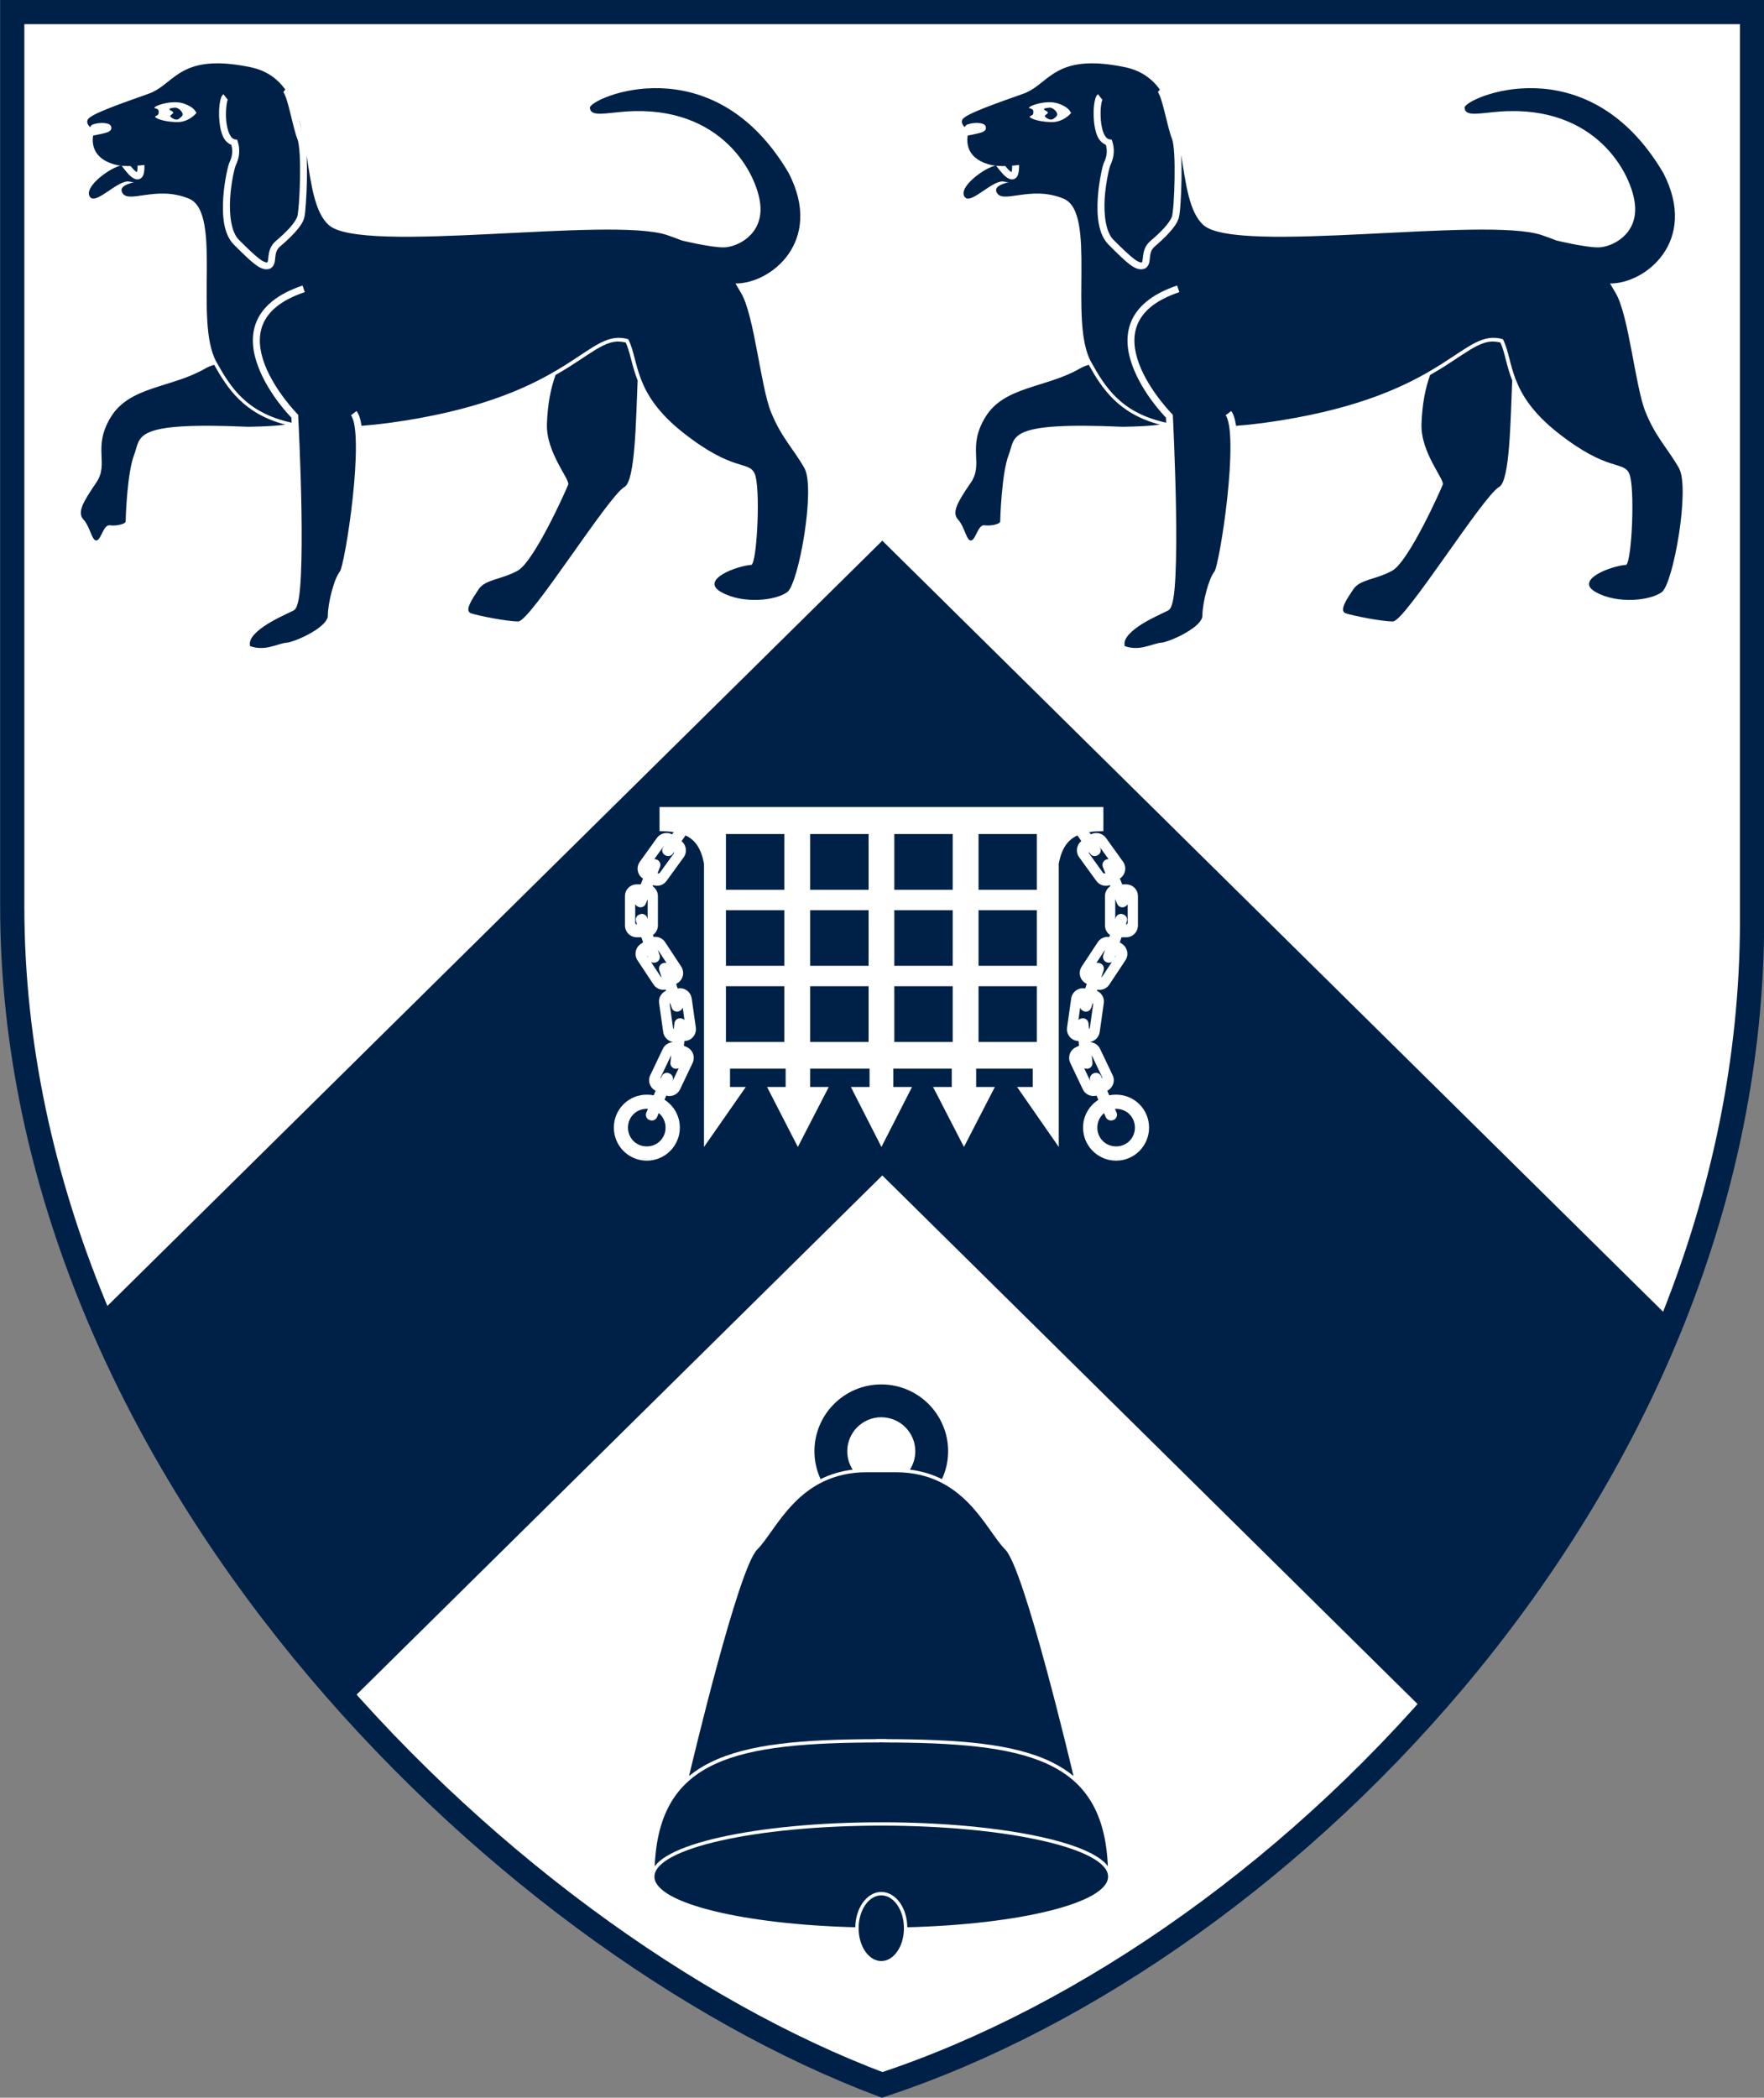 <svg xmlns="http://www.w3.org/2000/svg" xmlns:xlink="http://www.w3.org/1999/xlink" width="510.428" height="606.924" viewBox="132.396 -0.5 510.428 606.925"><rect x="132.396" y="-0.5" width="510.428" height="606.925" fill="#808080" stroke="none"/><defs><radialGradient gradientUnits="userSpaceOnUse" r="48.401" cy="523.54" cx="394.202" id="i"><stop offset="0" stop-color="#262262"/><stop offset="1" stop-color="#2E3192"/></radialGradient><radialGradient gradientUnits="userSpaceOnUse" r="47.569" cy="542.96" cx="394.202" id="j"><stop offset="0" stop-color="#262262"/><stop offset="1" stop-color="#2E3192"/></radialGradient><radialGradient gradientUnits="userSpaceOnUse" r="19.338" cy="419.884" cx="394.203" id="h" fx="394.203" fy="419.884" spreadMethod="pad"><stop offset="0" stop-color="#262262"/><stop offset="1" stop-color="#2E3192"/></radialGradient><clipPath id="g"><use height="659" width="524" overflow="visible" xlink:href="#a" transform="translate(-89.5 1.6)" fill="#f0f"/></clipPath></defs><linearGradient id="b" gradientUnits="userSpaceOnUse" x1="170.185" y1="515.304" x2="225.079" y2="536.376" gradientTransform="translate(-56.6 1.1)"><stop offset="0" stop-color="#8B5E3C"/><stop offset=".497" stop-color="#FDC060"/></linearGradient><linearGradient id="c" gradientUnits="userSpaceOnUse" x1="563.326" y1="536.376" x2="618.22" y2="515.304" gradientTransform="translate(-56.6 1.1)"><stop offset=".503" stop-color="#FDC060"/><stop offset="1" stop-color="#8B5E3C"/></linearGradient><linearGradient id="d" gradientUnits="userSpaceOnUse" x1="133.897" y1="461.128" x2="239.489" y2="461.128" gradientTransform="translate(-56.6 1.1)"><stop offset="0" stop-color="#BCBEC0"/><stop offset=".333" stop-color="#E6E7E8"/></linearGradient><linearGradient id="e" gradientUnits="userSpaceOnUse" x1="548.917" y1="461.128" x2="654.508" y2="461.128" gradientTransform="translate(-56.6 1.1)"><stop offset=".632" stop-color="#E6E7E8"/><stop offset=".687" stop-color="#DBDCDD"/><stop offset=".793" stop-color="#CACBCD"/><stop offset=".898" stop-color="#BFC1C3"/><stop offset="1" stop-color="#BCBEC0"/></linearGradient><g transform="translate(-6.8 -.5)"><defs><path id="a" d="M393.76 3.5H142.74v258.714c0 161.08 140 299 251.713 341 118.286-39 251.714-175.92 251.714-337V3.5H393.76z"/></defs><use xlink:href="#a" overflow="visible" stroke-miterlimit="10" width="524" height="659" fill="#fff" stroke="#002147" stroke-width="7"/><use xlink:href="#a" overflow="visible" width="524" height="659" fill="none"/><clipPath id="f"><use xlink:href="#a" overflow="visible" width="524" height="659"/></clipPath><g clip-path="url(#f)" fill="#002147"><path d="M441.047 45.326c-.24-.015-.466 0-.72.03-1.72.205-4.034.497-6.405.907.038.307.103.618.125.938.06.874.04 1.74-.094 2.532-.067.396-.16.796-.344 1.156-.185.36-.48.723-.97.906-.467.176-.942.105-1.312-.03-.37-.136-.7-.33-1-.563-.6-.465-1.15-1.073-1.656-1.687-.5-.606-.987-1.218-1.313-1.687-.763.254-1.486.514-2.094.812-3.766 1.85-8.762 6.247-6.844 8.438 1.842 2.105 8.062-5.217 11.28-4.532 3.22.685 15.204 1.107 16.095-.468.835-1.477-1.168-6.522-4.75-6.75zm-9.094 1.312c-.853.173-1.692.356-2.5.563.183.27.41.58.78 1.032.455.55.953 1.07 1.345 1.375.127.1.194.14.28.187.04-.105.094-.185.126-.375.09-.533.116-1.324.063-2.094-.016-.23-.066-.464-.094-.688zM570.765 98.826c-1.377.066-2.69.502-4.187 1.25-2.55 1.273-5.512 3.447-9.53 6-1.22.773-2.6 1.58-4.033 2.406-1.377 3.79-2.304 8.442-2.5 14.187-.28 8.223 6.704 16.024 6.157 17.53-.548 1.507-9.863 22.336-14.657 24.938-4.794 2.603-9.3 2.47-11.218 5.344-1.917 2.877-4.242 6.283-2.188 6.97 2.054.684 10.19 2.342 13.655 2.342 3.466 0 26.062-36.304 30.72-38.906 3.11-1.738 3.27-18.93 3.78-30.812-1.723-4.4-2.1-8.125-3.406-10.97-.905-.215-1.768-.32-2.595-.28zM454.234 105.544c-.912.27-1.777.622-2.594 1.094-9.725 5.616-21.802 5.066-27.28 13.97-5.48 8.9-.417 13.414-4.25 19.03-3.837 5.615-5.605 8.634-3.688 10.688 1.918 2.054 2.473 6.442 3.843 6.03 1.37-.41 1.927-4.648 3.844-4.374 1.917.274 4.5-.41 4.5-1.094 0-.685.417-14.11 2.468-19.312 2.05-5.2-1.104-9.6 33-8.094 4.883-.073 8.318-.295 10.75-.625-12.025-3.155-16.762-10.477-20.594-17.313z"/><path d="M455.015 18.326c-11.606.048-13.455 6.556-19.687 8.78-7.67 2.74-16.834 5.857-17.656 7.5-.418.838.07 1.532.625 2.188l.156-.218c.377-.565.718-.57 1.094-.688.375-.118.796-.2 1.25-.25.908-.1 1.93-.118 2.843.22.157.057.325.134.532.343.207.21.388.73.28 1.094-.106.365-.302.49-.437.594-.134.105-.256.193-.375.25-.475.23-1.016.35-1.625.5-1.217.3-2.562.53-2.562.53l-.25.033c-.288 1.84-.443 6.352 5.844 8.282 6.917 2.124 17.687-2.666 17.687 1.03 0 3.7-16.726 3.067-15.22 6.97 1.508 3.903 9.716-2.04 19.44 2 9.724 4.04 1.393 35.47 7.968 47.25 4.02 7.206 8.58 14.696 21.718 17.562-.01-.212-.06-1.44-.062-1.468-.458-.468-6.618-6.81-9.625-14.782-1.56-4.135-2.21-8.7-.47-12.937 1.74-4.238 5.834-7.976 13.314-10.5l.656 1.906c-7.13 2.407-10.646 5.74-12.125 9.344-1.48 3.603-.954 7.646.5 11.5 2.907 7.708 9.47 14.375 9.47 14.375l.25.28.03.376s.678 13.404.906 27.03c.114 6.815.103 13.686-.156 19-.13 2.66-.307 4.917-.594 6.626-.143.855-.315 1.567-.53 2.157-.218.59-.42 1.13-1.095 1.47-1.894.946-5.562 2.54-8.47 4.53-1.453.996-2.69 2.092-3.406 3.157-.604.9-.762 1.7-.594 2.562 1.846.702 3.76.676 5.594.28 1.987-.428 3.702-1.19 5.188-1.28.275-.017 1.353-.298 2.593-.782 1.24-.483 2.705-1.146 4.094-1.937 1.388-.79 2.707-1.7 3.624-2.593.918-.894 1.37-1.767 1.375-2.344.024-2.146.498-4.795 1.155-7.22.658-2.422 1.438-4.557 2.438-5.842-.086.11.07-.112.187-.468.118-.356.257-.887.407-1.5.3-1.227.644-2.897 1-4.875.71-3.956 1.463-9.104 2.03-14.375.57-5.27.944-10.675.907-15.063-.018-2.194-.13-4.124-.375-5.657-.246-1.533-.642-2.655-1-3.125l1.593-1.22c.748.98 1.105 2.345 1.375 4.033.013.08.02.17.03.25 5.046-.38 10.734-1.118 17.22-2.312 44.65-8.218 48.494-26.037 60-22.75 3.22 6.3 1.288 15.558 15.875 27.063 14.587 11.506 18.974 8.01 20.687 11.844 1.71 3.835.77 25.142-.875 26.375-4.247.273-15.145 4.313-8.843 7.874 6.3 3.56 15.87 2.465 19.156 0 3.287-2.464 8.225-30.122 4.937-35.875-3.286-5.753-6.644-8.792-9.656-16.188-3.015-7.396-4.852-28.2-8.688-34.5-.564-.928-1.088-1.844-1.594-2.72 10.05.13 25.693-12.06 15.437-31.936-22.05-37.528-57.67-21.647-57.53-18.907.136 2.738 4.475 1.52 10.405 1.093 27.803-1.917 38.085 18.235 38.907 27 .822 8.766-6.852 12.313-10.688 12.313-3.835 0-12.063-2-12.063-2-1.293-.51-2.698-1.044-4.25-1.563-16.367-5.48-88.19 5.685-97.844-2.875-4.153-3.68-5.097-11.856-6.47-20.312.11 2.11.136 4.574.095 7-.043 2.517-.14 4.992-.28 7-.142 2.008-.28 3.424-.533 4.28-.426 1.45-1.487 2.832-2.75 4.22-1.262 1.387-2.737 2.758-4.125 3.937-1.117.95-1.307 1.99-1.437 3.125-.065.568-.088 1.122-.25 1.72-.162.596-.585 1.32-1.313 1.624-.652.272-1.43.235-2.125 0-.695-.235-1.38-.635-2.156-1.22-1.55-1.166-3.45-3.04-6.126-5.718-3.1-3.1-3.44-8.634-3.125-13.562.157-2.464.52-4.812.874-6.625.177-.907.34-1.673.5-2.28.16-.61.27-.995.438-1.345.61-1.284 1.112-2.916.53-5.063-1.062-.474-1.91-1.313-2.405-2.407-.622-1.37-.928-3.023-1.063-4.656-.134-1.633-.104-3.246.063-4.563.083-.658.195-1.226.343-1.718.15-.492.254-.903.782-1.313l1.218 1.563c.028-.022.047-.02.063-.032-.03.06-.075.18-.125.344-.1.33-.208.828-.28 1.406-.148 1.158-.186 2.673-.064 4.157s.405 2.934.875 3.97c.47 1.035 1.02 1.552 1.687 1.656l.593.093.188.593c.915 2.898.137 5.272-.594 6.813-.005.01-.166.442-.312 1s-.3 1.318-.47 2.187c-.34 1.74-.692 3.988-.843 6.344-.302 4.712.29 9.79 2.53 12.03 2.665 2.666 4.577 4.477 5.938 5.5.68.513 1.224.814 1.594.94.37.123.518.132.687.06.093-.038.078-.026.155-.31.078-.286.116-.81.188-1.44.144-1.26.503-3.027 2.125-4.405 1.35-1.15 2.8-2.466 3.97-3.75 1.167-1.284 2.053-2.56 2.31-3.438.09-.306.3-1.91.44-3.875.136-1.965.237-4.393.28-6.876.042-2.482.022-5.007-.094-7.093-.115-2.085-.37-3.81-.594-4.374-.754-1.888-1.482-5.073-2.218-8-.37-1.464-.735-2.845-1.094-3.907-.36-1.062-.857-1.85-.813-1.813l.563-.688c-2.3-3.165-5.48-5.516-10.063-6.47-3.89-.808-7.07-1.135-9.75-1.124zm-12.468 11.25c1.084-.028 2.173.103 3.125.468 3.807 1.46 3.074 2.925 3.53 2.47.022-.022.054-.027.063-.032-.188.356-2.417 3.003-6.093 2.844-4.2-.182-5.85-1.195-6.032-1.47-.184-.273 1.032-.452 1.032-1 0-.546.337-1.234-1.032-1.53-1.027-.222 2.154-1.666 5.407-1.75z"/><path d="M441.307 31.654c0 .252 1.027.525 1.096.914.068.388-1.004.708-.867 1.072.137.365 1.574 1.393 2.465.753.892-.64 1.325-1.05 1.005-1.757-.318-.708-1.393-1.644-2.305-1.484-.914.16-1.393.114-1.393.502z"/></g><g clip-path="url(#f)" fill="#002147"><path d="M187.984 45.326c-.24-.015-.466 0-.72.03-1.725.206-4.058.495-6.436.907.038.307.103.618.125.938.06.874.07 1.74-.063 2.532-.066.396-.16.796-.343 1.156-.185.36-.51.723-1 .906-.468.176-.943.105-1.313-.03-.37-.136-.668-.33-.97-.563-.6-.465-1.15-1.073-1.655-1.687-.506-.613-.986-1.247-1.313-1.72-.777.26-1.507.542-2.125.845-3.766 1.85-8.762 6.247-6.844 8.438 1.842 2.105 8.093-5.217 11.312-4.532 3.22.685 15.203 1.107 16.094-.468.836-1.477-1.167-6.522-4.75-6.75zm-9.094 1.312c-.863.175-1.713.353-2.53.563.182.27.41.58.78 1.032.454.55.952 1.07 1.344 1.375.13.1.224.14.313.187.038-.105.093-.185.125-.375.09-.533.084-1.324.03-2.094-.015-.23-.038-.465-.062-.688zM317.703 98.826c-1.37.067-2.697.505-4.188 1.25-2.55 1.273-5.512 3.447-9.53 6-1.218.773-2.598 1.58-4.032 2.406-1.378 3.79-2.305 8.44-2.5 14.187-.28 8.223 6.703 16.024 6.156 17.53-.55 1.507-9.863 22.336-14.657 24.938-4.794 2.603-9.332 2.47-11.25 5.344-1.917 2.877-4.242 6.283-2.188 6.97 2.055.684 10.19 2.342 13.657 2.342 3.466 0 26.06-36.304 30.718-38.906 3.112-1.738 3.303-18.93 3.813-30.812-1.73-4.4-2.132-8.125-3.438-10.97-.898-.21-1.74-.32-2.562-.28zM201.172 105.544c-.916.27-1.806.62-2.625 1.094-9.725 5.616-21.77 5.066-27.25 13.97-5.48 8.9-.416 13.414-4.25 19.03-3.836 5.615-5.605 8.634-3.688 10.688 1.917 2.054 2.473 6.442 3.843 6.03 1.37-.41 1.895-4.648 3.812-4.374 1.918.274 4.532-.41 4.532-1.094 0-.685.417-14.11 2.468-19.312 2.05-5.2-1.104-9.6 33-8.094 4.884-.073 8.32-.295 10.75-.625-12.025-3.155-16.76-10.477-20.593-17.313z"/><path d="M201.922 18.326c-11.607.048-13.456 6.556-19.688 8.78-7.67 2.74-16.834 5.857-17.656 7.5-.417.838.094 1.532.656 2.188l.156-.218c.378-.565.72-.57 1.094-.688.376-.118.796-.2 1.25-.25.9-.098 1.906-.107 2.813.22.01.003.02-.005.03 0 .153.055.334.142.532.343.206.21.387.73.28 1.094-.106.365-.302.49-.437.594-.135.105-.256.193-.375.25-.475.23-1.016.35-1.625.5-1.217.3-2.563.53-2.563.53l-.25.033c-.287 1.84-.442 6.352 5.844 8.282 6.917 2.124 17.656-2.666 17.656 1.03 0 3.7-16.694 3.067-15.187 6.97 1.507 3.903 9.714-2.04 19.437 2 9.725 4.04 1.363 35.47 7.938 47.25 4.023 7.21 8.597 14.7 21.75 17.562-.01-.212-.06-1.44-.063-1.468-.458-.468-6.618-6.81-9.625-14.782-1.56-4.135-2.24-8.7-.5-12.937 1.74-4.238 5.864-7.976 13.344-10.5l.656 1.906c-7.13 2.407-10.646 5.74-12.125 9.344-1.48 3.603-.953 7.646.5 11.5 2.908 7.708 9.438 14.375 9.438 14.375l.28.28v.376s.71 13.404.94 27.03c.113 6.815.1 13.686-.158 19-.13 2.66-.307 4.917-.593 6.626-.144.855-.315 1.567-.532 2.157-.216.59-.417 1.13-1.093 1.47-1.893.946-5.562 2.54-8.47 4.53-1.453.996-2.72 2.092-3.437 3.157-.603.898-.76 1.7-.593 2.562 1.847.704 3.79.677 5.625.28 1.987-.428 3.67-1.19 5.156-1.28.275-.017 1.384-.298 2.625-.782 1.24-.483 2.704-1.146 4.094-1.937 1.39-.79 2.707-1.7 3.625-2.593.917-.894 1.37-1.767 1.375-2.344.025-2.146.5-4.795 1.156-7.22.657-2.422 1.438-4.557 2.437-5.842-.085.11.07-.112.188-.468.117-.356.256-.887.406-1.5.3-1.227.645-2.897 1-4.875.71-3.956 1.463-9.104 2.03-14.375.57-5.27.944-10.675.908-15.063-.02-2.194-.13-4.124-.375-5.657-.245-1.533-.673-2.655-1.032-3.125l1.594-1.22c.748.98 1.136 2.345 1.405 4.033.013.08.02.17.032.25 5.044-.38 10.733-1.118 17.218-2.312 44.65-8.218 48.463-26.037 59.97-22.75 3.218 6.3 1.318 15.558 15.905 27.063 14.587 11.506 18.975 8.01 20.688 11.844 1.71 3.835.738 25.142-.906 26.375-4.247.273-15.115 4.313-8.813 7.874 6.298 3.56 15.87 2.465 19.155 0 3.287-2.464 8.226-30.122 4.938-35.875-3.286-5.753-6.644-8.792-9.656-16.188-3.014-7.396-4.852-28.2-8.688-34.5-.565-.928-1.09-1.844-1.595-2.72 10.05.13 25.663-12.06 15.407-31.936-22.05-37.528-57.67-21.647-57.532-18.907.137 2.738 4.508 1.52 10.438 1.093 27.803-1.917 38.053 18.235 38.875 27 .822 8.766-6.852 12.313-10.688 12.313-3.834 0-12.03-2-12.03-2-1.294-.51-2.7-1.044-4.25-1.563-16.368-5.48-88.22 5.685-97.876-2.875-4.117-3.65-5.092-11.716-6.438-20.094.1 2.065.134 4.435.093 6.782-.043 2.517-.17 4.992-.312 7-.14 2.008-.248 3.424-.5 4.28-.426 1.45-1.487 2.832-2.75 4.22-1.263 1.387-2.77 2.758-4.156 3.937-1.118.95-1.308 1.99-1.438 3.125-.066.568-.09 1.122-.25 1.72-.163.596-.586 1.32-1.313 1.624-.652.272-1.398.235-2.094 0s-1.38-.635-2.156-1.22c-1.55-1.166-3.48-3.04-6.157-5.718-3.1-3.1-3.408-8.634-3.093-13.562.157-2.464.52-4.812.875-6.625.177-.907.34-1.673.5-2.28.16-.61.27-.995.437-1.345.608-1.284 1.11-2.916.53-5.063-1.07-.47-1.907-1.308-2.406-2.407-.62-1.37-.928-3.023-1.062-4.656-.135-1.633-.104-3.246.062-4.563.083-.658.195-1.226.344-1.718.15-.492.254-.903.78-1.313l1.22 1.563c.034-.026.047-.02.062-.032-.038.06-.106.18-.156.344-.1.33-.177.828-.25 1.406-.146 1.158-.216 2.673-.094 4.157.123 1.484.437 2.934.907 3.97.47 1.035.99 1.552 1.656 1.656l.625.093.187.593c.916 2.898.138 5.272-.593 6.813-.005.01-.167.442-.313 1-.147.558-.33 1.318-.5 2.187-.34 1.74-.663 3.988-.813 6.344-.3 4.712.29 9.79 2.53 12.03 2.666 2.666 4.578 4.477 5.938 5.5.68.513 1.224.814 1.594.94.37.123.517.132.687.06.094-.038.078-.026.156-.31.077-.286.115-.81.187-1.44.144-1.26.504-3.027 2.125-4.405 1.352-1.15 2.8-2.466 3.97-3.75 1.168-1.284 2.023-2.56 2.28-3.438.09-.306.3-1.91.438-3.875s.27-4.393.312-6.876c.043-2.482.022-5.007-.093-7.093-.116-2.085-.4-3.81-.625-4.374-.755-1.888-1.45-5.073-2.188-8-.37-1.464-.735-2.845-1.094-3.907-.36-1.062-.857-1.85-.813-1.813l.563-.688c-2.297-3.165-5.48-5.516-10.063-6.47-3.89-.808-7.103-1.135-9.78-1.124zm-12.438 11.25c1.084-.028 2.174.103 3.125.468 3.806 1.46 3.073 2.925 3.53 2.47-.257.43-2.422 2.968-6.03 2.812-4.2-.182-5.85-1.195-6.032-1.47-.184-.273 1-.452 1-1 0-.546.37-1.234-1-1.53-1.028-.222 2.154-1.666 5.406-1.75zm36.125 4.5c.327 1.31.633 2.57.937 3.625-.282-1.227-.58-2.45-.938-3.624z"/><path d="M188.235 31.654c0 .252 1.027.525 1.096.914.07.388-1.003.708-.866 1.072.137.365 1.574 1.393 2.465.753.89-.64 1.323-1.05 1.003-1.757-.318-.708-1.393-1.644-2.305-1.484-.915.16-1.393.114-1.393.502z"/></g><path clip-path="url(#g)" d="M305 158.03L-88.094 546.19-3.53 646.343 305 341.687l308.53 304.657 84.564-100.157L305 158.03zm-64.47 77.064h128.44v6.97c-1.48.018-2.848.092-4.095.28l.47.656c1.484-.782 3.364-.37 4.374 1.03l4.936 6.876c1.107 1.534.752 3.674-.78 4.78l-.126.095.656 1.69h1.156c1.892 0 3.407 1.515 3.407 3.405v8.47c0 1.888-1.516 3.436-3.408 3.436h-1.343l-.5 1.47.655.437c1.578 1.042 2.01 3.172.97 4.75l-4.658 7.032c-.78 1.182-2.186 1.71-3.5 1.467l-.093.313c1.346.613 2.217 2.024 2 3.562l-1.188 8.375c-.206 1.46-1.324 2.574-2.687 2.875v.063c1.16.11 2.243.78 2.78 1.906l3.656 7.657c.802 1.68.088 3.66-1.562 4.5l.562 1.313c.642-.135 1.318-.188 2-.188 5.293 0 9.532 4.255 9.532 9.532 0 5.275-4.238 9.562-9.532 9.562-5.293 0-9.562-4.287-9.562-9.562 0-3.396 1.768-6.336 4.437-8.032l-.53-1.218c-1.564.42-3.246-.298-3.97-1.813l-3.624-7.624c-.813-1.706-.113-3.75 1.594-4.562l.938-.438-.157-1.344-.436-.062c-1.873-.263-3.14-2.003-2.875-3.875l1.186-8.375c.263-1.872 1.97-3.2 3.844-2.938l.22.032.436-1.313-.5-.31c-1.577-1.043-1.978-3.174-.937-4.75l4.655-7.064c.75-1.137 2.053-1.64 3.313-1.47l.187-.56c-.864-.626-1.438-1.633-1.438-2.782v-8.47c0-1.196.608-2.26 1.532-2.874l-.126-.313c-1.392.497-2.994.046-3.906-1.218l-4.97-6.845c-1.074-1.49-.797-3.558.626-4.688l-1.125-1.625c-2.72 1.236-4.56 3.62-5.408 8.188v81.937L344 316.094h4.53v-5.313c-5.653-.01-10.72.01-16.374 0v5.314h5.406l-8.937 17.344-8.938-17.344h5.407v-5.313h-16.906v5.314h5.406l-8.844 17.344-8.844-17.344h5.406v-5.313h-17.187v5.314h5.375l-8.938 17.344-8.906-17.344h5.375v-5.313c-5.654.01-10.438-.01-16.092 0v5.314h4.562l-12.094 17.344V251.5c-.846-4.55-2.65-6.948-5.344-8.188l-1.156 1.657c1.397 1.133 1.692 3.175.625 4.655l-4.968 6.844c-.912 1.263-2.515 1.714-3.906 1.217l-.125.313c.925.613 1.532 1.678 1.532 2.875v8.47c0 1.148-.573 2.155-1.437 2.78l.188.563c1.26-.17 2.56.33 3.312 1.468l4.656 7.063c1.043 1.576.642 3.707-.936 4.75l-.5.31.437 1.314.22-.03c1.873-.266 3.58 1.064 3.844 2.936l1.187 8.375c.265 1.872-1.002 3.612-2.874 3.875l-.437.063-.157 1.343.937.438c1.706.813 2.408 2.856 1.594 4.562l-3.625 7.625c-.727 1.525-2.43 2.25-4 1.814l-.5 1.187c2.675 1.696 4.436 4.663 4.436 8.064 0 5.275-4.268 9.562-9.562 9.562s-9.53-4.287-9.53-9.562c0-5.277 4.237-9.53 9.53-9.53.682-.002 1.358.05 2 .186l.562-1.313c-1.65-.84-2.365-2.82-1.562-4.5l3.656-7.656c.537-1.126 1.62-1.795 2.78-1.905v-.063c-1.362-.3-2.48-1.415-2.686-2.875l-1.188-8.375c-.216-1.538.653-2.95 2-3.562l-.093-.344c-1.315.253-2.718-.25-3.5-1.437l-4.657-7.033c-1.042-1.578-.608-3.708.97-4.75l.655-.437-.5-1.47h-1.342c-1.89 0-3.407-1.547-3.407-3.436v-8.47c0-1.89 1.517-3.405 3.408-3.405h1.156l.656-1.69-.156-.092c-1.533-1.107-1.858-3.248-.75-4.782l4.937-6.875c1.01-1.4 2.89-1.812 4.376-1.03l.47-.656c-1.248-.187-2.613-.263-4.095-.28v-6.97zm19.22 7.812v16.125h16.906v-16.124H259.75zm24.375 0v16.125h16.906v-16.124h-16.905zm24.344 0v16.125h16.905v-16.124H308.47zm24.374 0v16.125h16.875v-16.124h-16.876zm-90.97 3.375c-.065.046-.13.11-.186.19l-2.657 3.686c.202-.002.397.048.595.125l.125.032c.835.322 1.26 1.258.938 2.094l-.72 1.844c.27.122.5.072.688-.188l3.97-5.468c.124-.175.138-.34.093-.5l-.345.5c-.512.735-1.515.917-2.25.406l-.125-.063c-.735-.51-.917-1.515-.406-2.25l.28-.406zm125.907.19l.126.218c.512.735.328 1.74-.406 2.25l-.125.062c-.735.51-1.738.33-2.25-.406l-.344-.5c-.045.16-.03.325.095.5l3.937 5.47c.19.258.442.308.72.186l-.72-1.844c-.323-.836.103-1.772.938-2.094l.125-.03c.2-.078.393-.128.594-.126l-2.69-3.687zm-130.686 15.28l-.53 1.313c-.326.836-1.26 1.26-2.095.937l-.126-.063c-.378-.146-.665-.42-.844-.75v5.282c0 .342.183.578.53.624l-.28-.906c-.282-.85.18-1.75 1.03-2.032l.157-.062c.85-.282 1.75.18 2.032 1.03l.124.376v-5.75zm135.312 0v5.75l.125-.375c.283-.85 1.182-1.313 2.033-1.03l.156.06c.85.283 1.312 1.182 1.03 2.033l-.28.906c.347-.046.53-.282.53-.625v-5.283c-.18.33-.466.604-.844.75l-.125.063c-.835.323-1.768-.102-2.092-.938l-.532-1.312zm-112.656 3.188v16.093h16.906V264.94H259.75zm24.375 0v16.093h16.906V264.94h-16.905zm24.344 0v16.093h16.905V264.94H308.47zm24.374 0v16.093h16.875V264.94h-16.876zm-92.78 11.5l.5 1.53c.28.85-.182 1.782-1.033 2.063l-.124.032c-.465.154-.95.078-1.344-.156l2.782 4.22c.08.122.176.207.28.25l-.655-2.032c-.283-.85.18-1.782 1.03-2.063l.125-.03c.32-.106.637-.116.938-.03l-2.438-3.72c-.018-.027-.043-.04-.063-.063zm129.374 0c-.02.023-.045.035-.063.062l-2.438 3.72c.3-.086.62-.076.938.03l.125.03c.85.282 1.312 1.213 1.03 2.064l-.655 2.03c.105-.04.2-.126.28-.25l2.783-4.218c-.395.234-.88.31-1.344.156l-.125-.03c-.852-.282-1.316-1.214-1.033-2.063l.5-1.532zM237 278.03c-.035.15.018.31.125.47l.094.125-.22-.594zm135.5 0l-.22.595.095-.125c.107-.16.16-.32.125-.47zm-112.75 8.908v16.125h16.906v-16.125H259.75zm24.375 0v16.125h16.906v-16.125h-16.905zm24.344 0v16.125h16.905v-16.125H308.47zm24.374 0v16.125h16.875v-16.125h-16.876zm-89.25 4.843c-.095.12-.12.28-.094.47l.938 6.688c.027.19.1.32.218.406l.188-1.688c.093-.892.89-1.53 1.78-1.437l.157.03c.388.04.716.213.97.47l-.5-3.595c-.155.466-.523.864-1.03 1.03l-.126.064c-.85.28-1.75-.182-2.03-1.033l-.47-1.406zm122.312 0l-.47 1.408c-.28.85-1.18 1.312-2.03 1.03l-.125-.062c-.507-.167-.875-.565-1.03-1.03l-.5 3.593c.254-.257.583-.43.97-.47l.155-.03c.89-.094 1.69.544 1.78 1.436l.19 1.688c.117-.085.19-.215.217-.406l.938-6.688c.027-.19 0-.35-.094-.47zm-122 15.19c-.03.04-.07.073-.093.124l-2.907 6.094c-.083.174-.088.325-.03.468l.312-.687c.352-.825 1.302-1.196 2.125-.845l.125.063c.824.352 1.227 1.302.875 2.125l-.157.406 1.938-4.064c-.255.116-.545.188-.844.156h-.125c-.89-.093-1.53-.89-1.437-1.78l.218-2.063zm121.688 0l.22 2.06c.09.89-.55 1.69-1.44 1.783h-.124c-.3.03-.59-.04-.844-.157l1.938 4.063-.156-.408c-.352-.823.052-1.773.875-2.125l.125-.062c.823-.35 1.773.02 2.125.844l.312.686c.057-.143.052-.294-.03-.47l-2.907-6.092c-.025-.05-.065-.085-.094-.125zm-128.75 15.436c-3.11 0-5.438 2.444-5.438 5.438 0 2.994 2.322 5.437 5.438 5.437 3.116 0 5.437-2.442 5.437-5.436 0-1.7-.75-3.22-1.968-4.22l-.5 1.188c-.352.823-1.302 1.195-2.125.844l-.125-.03c-.823-.352-1.194-1.302-.843-2.126l.468-1.062c-.11-.006-.23-.032-.344-.032zm135.812 0c-.113 0-.233.025-.344.03l.47 1.064c.35.824-.022 1.774-.844 2.125l-.125.03c-.824.352-1.805-.02-2.157-.843l-.5-1.156c-1.196 1-1.937 2.504-1.937 4.188 0 2.994 2.32 5.437 5.436 5.437s5.438-2.442 5.438-5.436c0-2.994-2.327-5.438-5.438-5.438z" transform="translate(89.5 -1.6)" fill="#002147"/><g clip-path="url(#f)" fill="#002147"><path d="M394.203 400.544c-10.682 0-19.344 8.663-19.344 19.344 0 2.88.652 5.608 1.78 8.063 2.68-1.336 5.765-2.312 9.282-2.75-.985-1.53-1.563-3.355-1.563-5.312 0-5.432 4.41-9.844 9.843-9.844 5.43 0 9.844 4.412 9.844 9.844 0 1.956-.578 3.78-1.563 5.313 3.517.438 6.602 1.414 9.28 2.75 1.13-2.454 1.783-5.183 1.783-8.062 0-10.68-8.667-19.344-19.344-19.344z"/><path d="M390.015 425.95c-19.912 0-26.065 16.723-31.718 22.376-5.53 5.53-19.12 62.985-19.72 65.53 1.807-1.498 3.86-2.79 6.095-3.905 11.053-5.512 27.133-6.704 48-6.78v-.032h3.093v.03c20.87.078 36.947 1.27 48 6.783 2.236 1.116 4.257 2.408 6.063 3.907-.6-2.546-14.22-60-19.75-65.53-5.653-5.654-11.776-22.376-31.688-22.376z"/><path d="M393.672 504.107v.03c-41.413.078-63.73 4.586-65.032 35.845.162-.222.34-.446.532-.656.988-1.086 2.366-2.05 4.093-2.97 3.455-1.835 8.32-3.434 14.313-4.78 11.984-2.693 28.44-4.344 46.625-4.344s34.672 1.65 46.656 4.344c5.99 1.346 10.857 2.945 14.312 4.78 1.727.92 3.105 1.884 4.093 2.97.19.21.34.435.5.656-1.3-31.26-23.614-35.767-65.03-35.844v-.03h-1.062z"/><path d="M394.203 528.2c-36.25 0-65.625 6.604-65.625 14.75 0 .12-.014.255 0 .376.8 7.41 25.918 13.455 58.094 14.28.05-2.7.816-5.147 2.093-7 1.322-1.915 3.236-3.218 5.438-3.218 2.202 0 4.147 1.303 5.47 3.22 1.276 1.85 2.012 4.298 2.06 7 32.7-.84 58.095-7.084 58.095-14.657 0-8.147-29.376-14.75-65.625-14.75zm0 21.188c-1.42 0-2.76.82-3.813 2.344-1.015 1.472-1.674 3.57-1.718 5.906 1.824.034 3.668.063 5.53.063 1.866 0 3.707-.027 5.532-.062-.046-2.337-.703-4.434-1.72-5.906-1.05-1.524-2.392-2.344-3.81-2.344z"/><ellipse cx="394.202" cy="557.875" rx="6.556" ry="9.505"/></g></g><radialGradient id="k" cx="394.203" cy="575.523" r="180.594" gradientUnits="userSpaceOnUse" gradientTransform="translate(-56.6 1.1)"><stop offset=".632" stop-color="#FFF"/><stop offset=".705" stop-color="#F4F5F5"/><stop offset=".855" stop-color="#EAEBEB"/><stop offset="1" stop-color="#E6E7E8"/></radialGradient></svg>